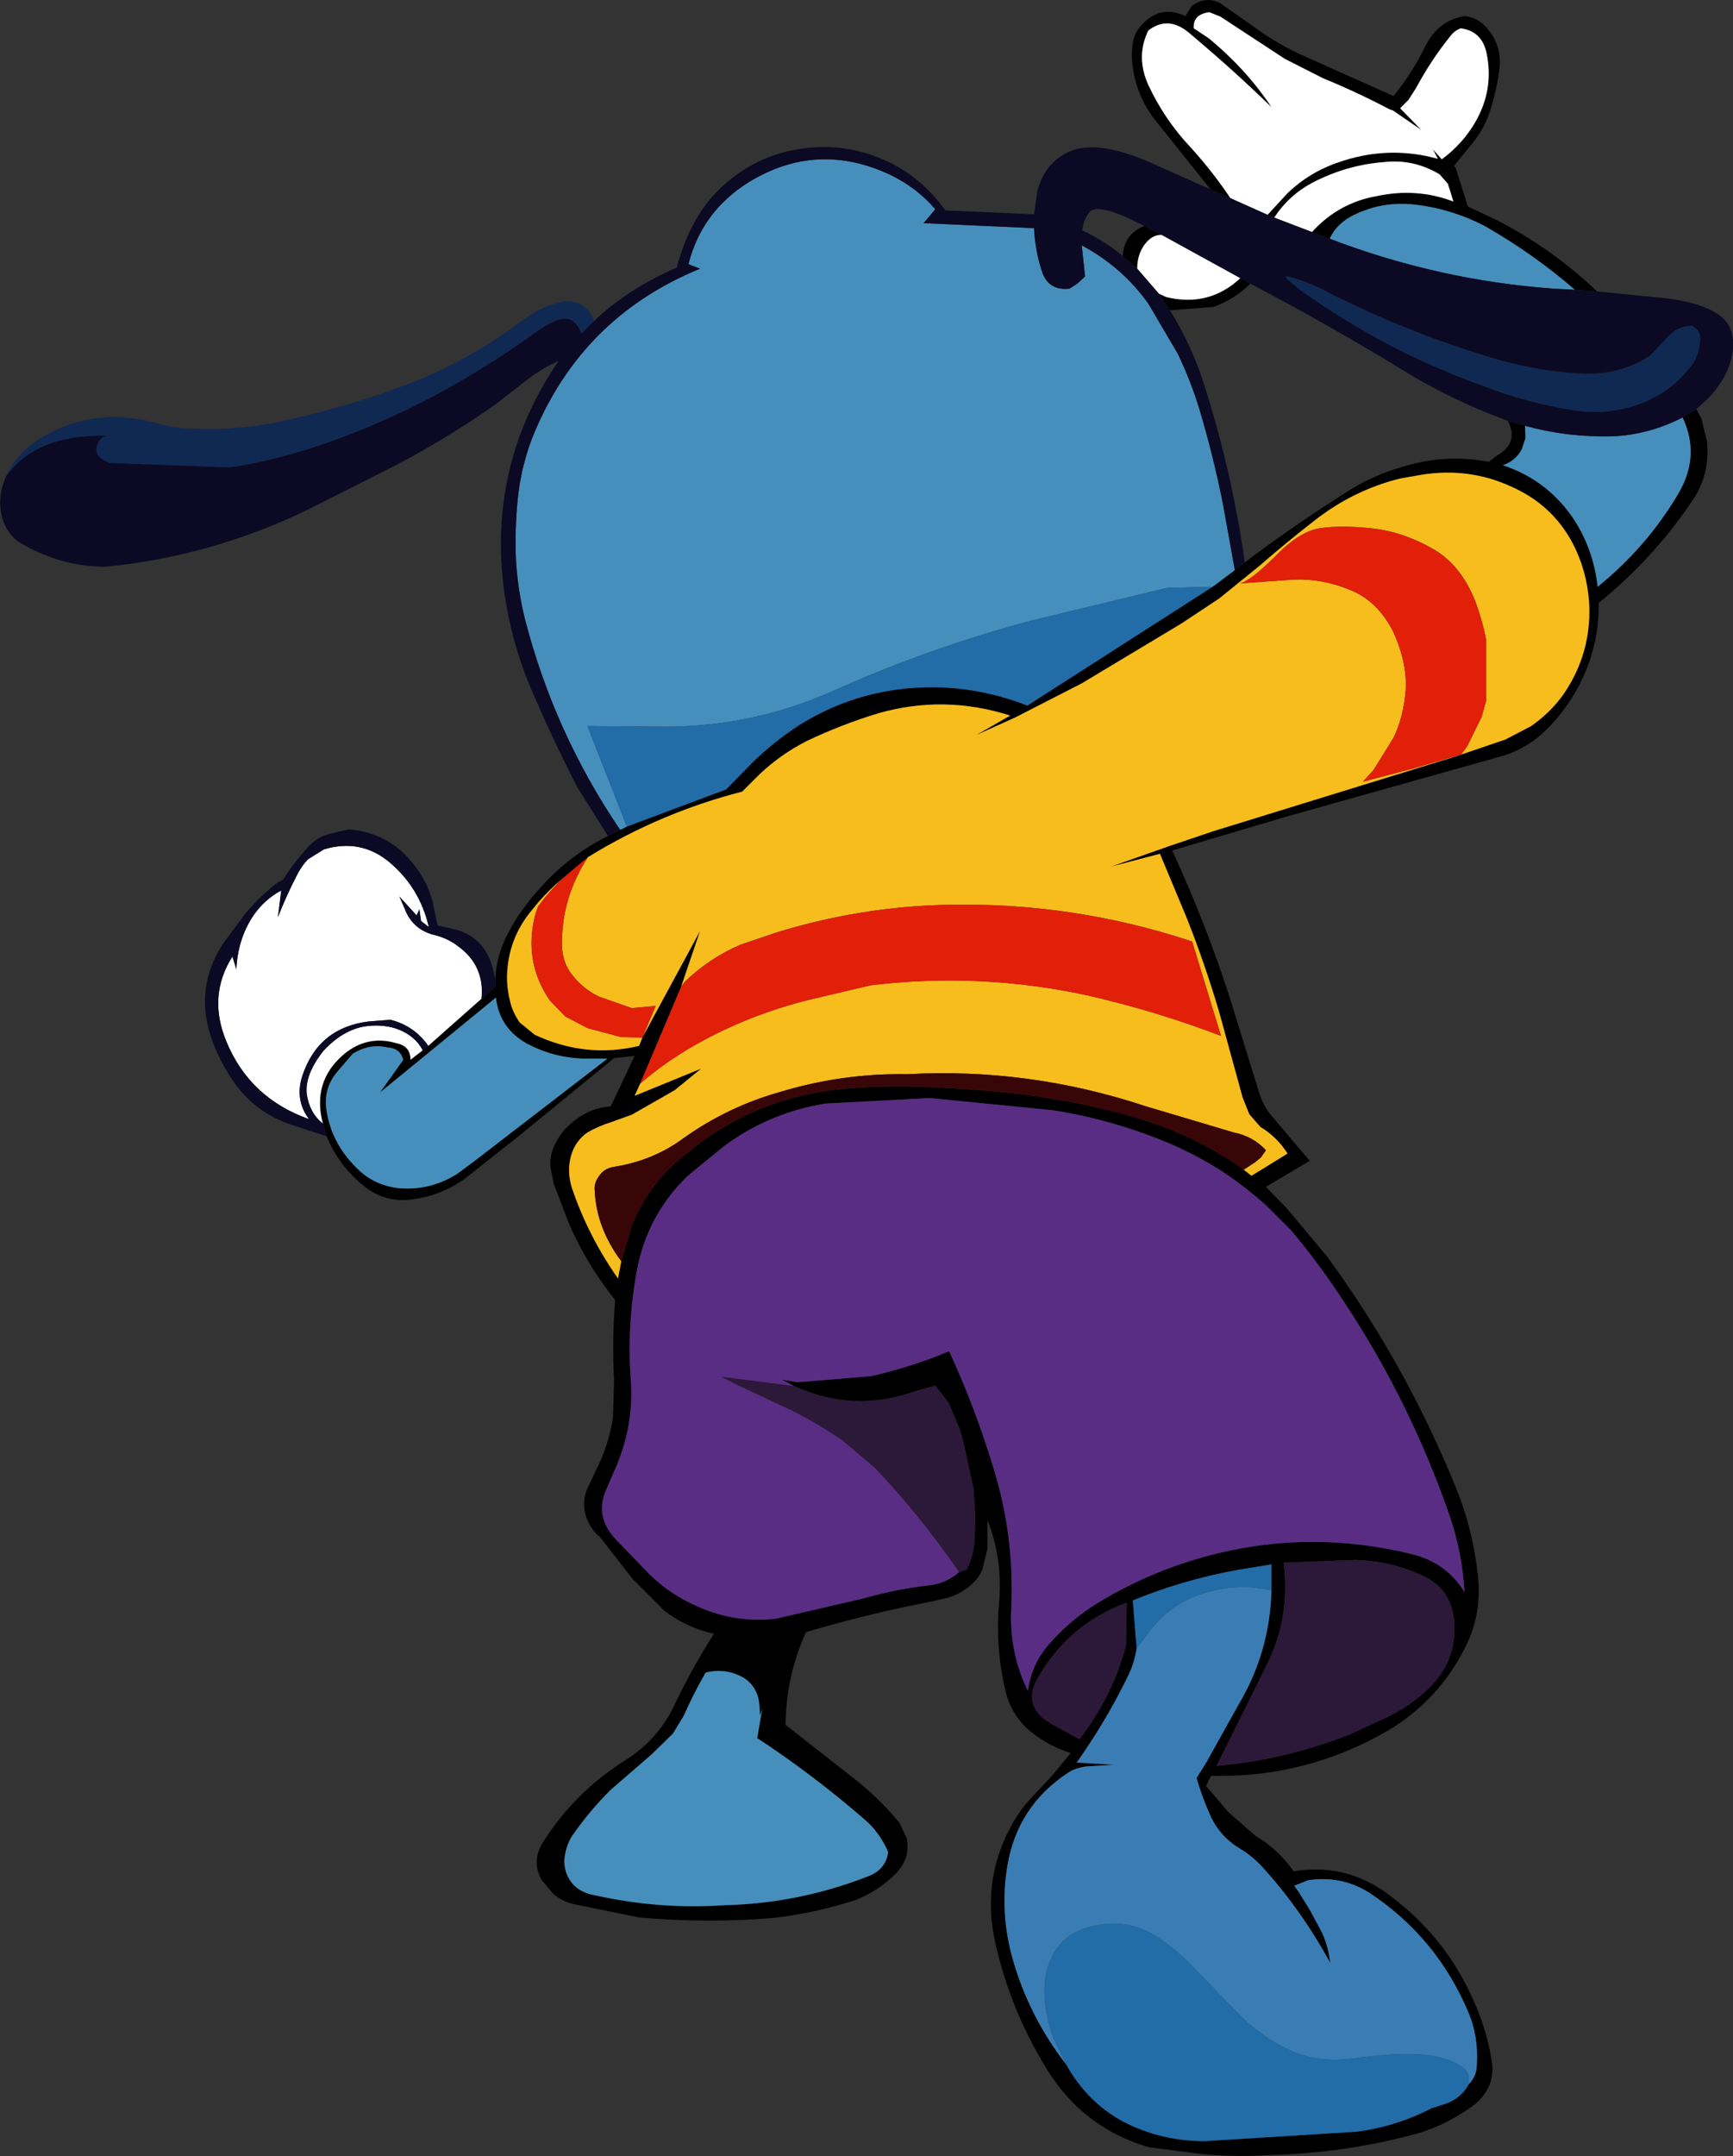 <?xml version="1.0" encoding="UTF-8" standalone="no"?>
<svg xmlns:xlink="http://www.w3.org/1999/xlink" height="194.2px" width="156.2px" xmlns="http://www.w3.org/2000/svg">
  <rect width="100%" height="100%" fill="#333333" stroke="none"/>
  <g transform="matrix(1.0, 0.0, 0.0, 1.0, -0.05, -0.05)">
    <path d="M114.3 19.4 L116.05 17.5 Q118.05 15.55 120.75 14.65 124.65 13.3 128.6 14.1 L129.65 14.35 129.2 13.5 130.0 14.4 Q131.9 13.0 133.05 11.0 134.7 8.1 134.05 4.9 133.65 2.85 131.7 2.6 131.2 2.8 130.9 3.15 129.1 5.35 127.7 7.95 L127.0 9.05 126.25 9.8 128.15 11.75 125.6 10.0 125.3 9.9 Q122.35 8.35 119.3 7.1 L115.85 5.35 110.05 1.55 109.05 1.15 Q107.55 1.35 107.65 2.6 L109.0 3.5 Q112.4 6.3 114.65 9.7 111.3 6.45 107.8 3.5 L107.15 2.95 Q105.3 1.45 103.55 2.8 102.4 5.15 103.55 7.7 105.0 10.8 107.3 13.25 109.35 15.5 110.95 17.9 L109.15 17.1 104.0 10.65 Q102.35 8.4 102.1 5.65 102.0 4.65 102.2 3.65 102.4 2.85 103.0 2.25 104.65 0.45 106.9 1.5 L107.45 0.6 Q108.75 -0.35 110.05 0.35 L113.05 2.45 Q115.2 4.05 117.7 5.15 L125.65 8.7 Q127.35 6.6 128.45 4.35 129.65 1.85 132.1 1.5 133.25 1.65 134.0 2.5 135.45 4.1 135.2 6.25 134.95 8.2 134.35 10.05 133.9 11.45 133.0 12.65 L131.1 15.0 131.25 15.15 132.35 18.65 134.9 19.85 Q139.9 22.4 144.0 26.3 L142.0 26.15 Q138.3 22.95 133.95 20.45 130.8 18.8 127.3 18.45 124.85 18.25 122.8 19.1 120.65 19.9 119.9 21.55 L118.3 20.95 Q120.7 18.3 124.2 17.7 127.75 16.95 131.05 18.2 L130.55 16.6 129.8 15.75 Q127.45 14.35 124.8 14.65 121.45 14.9 118.35 16.5 116.2 17.65 114.9 19.65 L114.3 19.4 M112.15 105.4 L112.85 105.95 116.1 103.95 Q115.15 102.45 113.65 101.55 L112.65 100.4 112.05 98.9 109.95 91.25 Q108.65 86.85 107.0 82.7 L104.6 76.95 100.2 78.1 105.45 76.25 109.45 74.9 131.35 68.15 135.75 66.65 138.05 65.45 Q139.7 64.3 140.85 62.75 142.95 59.8 143.25 56.3 143.5 53.6 142.6 50.85 140.9 45.9 136.2 43.85 132.45 42.15 128.25 42.8 L126.25 43.15 Q122.0 44.2 118.45 47.0 116.2 48.75 114.05 50.6 L113.65 50.95 109.95 53.95 106.55 56.2 97.55 61.6 91.6 64.65 88.05 66.25 91.1 64.5 Q85.15 62.6 79.2 64.3 75.9 65.3 72.75 66.8 70.4 68.0 68.5 69.8 L66.95 71.35 Q59.55 73.25 53.05 77.25 L50.9 79.05 50.15 79.7 Q49.0 80.75 48.05 81.95 45.8 84.6 45.75 88.05 45.75 89.2 46.05 90.35 46.3 91.3 46.9 92.15 L48.25 93.25 Q52.85 95.4 57.65 94.25 L57.95 93.5 63.15 83.9 61.45 88.9 57.75 97.65 57.25 98.75 63.25 96.3 60.85 98.25 57.0 100.45 55.2 101.1 Q54.05 101.45 53.0 102.05 51.5 103.1 51.35 105.15 51.3 106.1 51.6 107.05 53.05 111.35 55.75 115.2 L56.05 113.65 56.95 110.6 Q58.15 107.4 60.7 105.0 64.1 101.95 67.7 100.3 71.3 98.65 75.8 98.15 80.25 97.7 86.25 98.1 95.35 98.6 102.55 100.75 107.9 102.35 112.15 105.4 M112.25 50.7 Q116.9 47.2 121.85 44.1 124.0 42.8 126.45 42.1 130.3 40.9 134.25 41.65 L134.95 41.1 Q137.0 39.95 135.95 37.95 L137.5 38.4 137.55 39.5 137.2 40.55 Q136.6 41.6 135.5 41.95 139.3 43.2 141.65 46.45 143.65 49.3 144.05 52.9 148.45 49.35 151.3 44.55 153.35 41.1 151.7 37.65 L152.95 36.9 153.4 37.75 153.9 39.75 Q154.2 42.6 152.75 44.9 149.2 50.25 144.15 54.35 144.2 57.1 143.25 59.8 142.0 63.2 139.45 65.75 137.8 67.4 135.6 68.1 L116.0 73.6 105.7 76.65 Q108.8 83.35 111.0 90.25 L113.55 98.5 Q113.85 99.45 114.45 100.3 L116.65 102.9 118.1 104.6 114.15 106.95 116.0 108.85 119.65 113.2 Q126.75 122.9 131.3 134.1 132.8 137.8 133.25 141.9 133.65 145.35 132.15 148.35 129.75 153.2 125.1 155.95 117.75 160.2 109.2 160.0 L108.75 160.9 110.75 163.25 113.2 165.4 Q115.25 166.6 116.65 168.6 121.45 167.8 125.35 170.8 131.0 175.0 133.5 181.8 134.2 183.7 134.5 185.7 134.7 186.8 134.3 187.85 133.75 189.15 132.4 190.0 129.95 191.7 127.1 192.4 120.9 194.0 114.45 194.15 111.45 194.35 108.3 194.05 L103.6 193.45 Q97.8 191.75 94.55 186.65 91.15 181.25 89.75 175.0 88.45 169.2 91.45 164.05 92.05 163.0 92.9 162.1 L94.95 159.9 96.55 157.95 Q94.55 157.3 93.0 156.05 91.2 154.6 90.65 152.25 89.75 148.35 90.1 144.4 90.45 140.5 89.05 136.95 L89.05 139.55 88.6 141.4 Q88.25 142.25 87.5 142.85 86.7 143.55 85.65 143.9 L84.25 144.25 Q78.45 145.35 72.7 147.05 70.9 151.0 70.85 155.4 L76.85 160.1 Q79.25 161.95 81.1 164.2 L81.75 165.55 Q81.95 166.35 81.75 167.2 81.5 168.05 80.85 168.75 79.25 170.35 77.25 171.15 73.6 172.35 69.75 172.8 63.75 173.3 57.65 172.75 L51.75 171.55 Q50.55 171.25 49.85 170.55 L48.85 169.35 Q47.95 167.7 48.95 166.05 51.8 161.5 56.4 158.6 59.35 156.75 60.8 153.7 62.45 150.25 64.4 147.2 61.9 146.65 59.9 145.1 L57.1 142.3 54.1 138.45 53.9 138.3 Q53.25 137.65 52.95 136.85 52.35 135.25 53.15 133.8 L53.85 132.3 Q54.95 130.1 55.3 127.7 L55.4 124.4 Q55.2 120.7 55.5 117.15 52.95 113.95 51.35 110.3 L49.95 106.65 49.65 105.1 Q49.6 103.8 50.3 102.7 50.75 101.9 51.4 101.35 53.0 99.85 55.1 99.7 L57.25 95.15 55.4 95.35 46.65 102.5 41.9 106.25 Q39.7 107.8 37.0 108.1 34.75 108.35 32.95 106.95 30.6 105.1 29.5 102.4 L29.15 101.25 Q28.15 97.45 31.05 95.0 33.15 93.25 35.75 94.0 37.05 94.25 37.05 95.5 L38.15 94.65 38.65 94.25 43.45 90.0 44.7 88.95 44.7 88.3 Q44.75 86.45 45.55 84.7 46.25 83.2 47.25 81.85 50.4 77.55 54.85 75.35 L55.95 74.8 56.55 74.5 65.5 71.15 67.9 68.7 Q69.8 66.85 72.1 65.35 77.65 61.9 84.25 61.95 88.55 62.0 92.65 63.6 L109.35 52.9 111.35 51.4 112.25 50.7 M112.75 25.6 Q111.25 27.05 109.4 27.7 L105.5 28.0 104.5 26.5 105.15 26.8 Q109.0 27.75 111.85 25.1 L112.75 25.6 M103.2 20.4 L104.75 21.2 Q103.85 21.2 103.2 22.1 102.55 23.0 102.55 24.25 L101.25 23.1 101.25 23.05 Q101.4 21.1 103.2 20.4 M35.0 94.4 Q33.45 94.0 31.85 94.95 L30.35 96.7 Q29.25 98.1 29.45 99.85 29.85 102.95 32.2 105.25 33.65 106.75 35.85 107.05 38.65 107.35 41.15 105.85 L42.65 104.75 54.8 95.4 52.6 95.4 Q49.9 95.3 47.55 94.05 45.05 92.65 44.75 89.9 L34.3 98.45 36.4 95.5 Q36.1 94.45 35.0 94.4 M71.65 124.9 L70.5 124.3 71.9 124.55 78.55 124.0 Q82.3 123.15 85.6 121.75 88.0 126.95 89.65 132.45 91.5 138.55 91.2 144.95 91.0 148.9 92.7 152.35 93.0 150.0 94.55 148.2 96.45 146.0 98.95 144.45 101.8 142.7 105.15 141.4 116.0 137.3 127.2 140.0 130.4 140.75 132.05 143.45 131.85 139.9 130.7 136.55 127.2 126.45 121.35 117.55 119.05 114.0 116.45 110.9 L114.2 108.65 Q112.3 106.95 110.2 105.55 108.0 104.15 105.6 103.1 100.4 100.9 94.95 100.05 L83.85 98.95 74.45 99.45 Q69.45 100.25 65.35 103.25 L62.05 105.95 Q58.4 109.45 57.45 114.5 56.55 119.45 56.9 124.25 57.25 128.55 55.35 132.7 L54.7 134.2 Q53.6 136.65 55.6 138.75 L58.6 141.85 Q60.5 143.7 62.95 144.75 66.25 146.25 69.95 145.85 L77.95 144.0 Q80.9 143.15 84.1 142.8 85.45 142.55 86.5 141.65 L87.2 141.4 Q87.8 140.15 87.9 138.8 L87.95 136.55 87.8 134.15 87.0 130.45 86.6 128.9 85.55 126.4 84.35 124.85 82.55 125.35 Q77.0 127.35 71.65 124.9 M68.75 153.95 L68.55 154.55 68.5 153.7 Q68.4 152.0 67.05 151.15 65.45 150.25 63.65 150.7 62.5 152.7 61.7 154.55 L60.7 156.2 58.8 158.05 55.05 161.3 Q53.25 163.1 51.8 165.15 51.2 165.95 51.0 167.0 50.8 167.9 51.1 168.75 51.7 170.4 53.65 170.75 59.5 172.05 65.3 171.65 71.95 171.5 78.15 169.1 79.9 168.5 80.1 166.85 79.3 165.05 78.0 163.95 73.4 159.95 68.3 156.6 L68.75 153.95 M128.45 142.05 Q125.55 140.65 122.2 140.55 L115.75 140.8 Q116.35 145.5 114.4 149.65 L109.7 159.1 Q115.95 158.55 121.75 156.25 L125.1 154.7 Q126.85 153.85 128.3 152.6 131.5 149.9 131.1 145.9 130.8 143.2 128.45 142.05 M114.65 143.3 L114.65 140.95 111.6 141.45 Q106.65 142.35 102.15 144.2 L102.5 148.5 Q102.3 149.85 101.7 151.05 99.75 155.05 97.1 158.8 L100.45 159.0 97.95 159.15 Q96.95 159.3 96.35 159.7 91.75 162.7 90.85 168.1 90.15 172.25 91.3 176.4 92.75 181.6 96.15 186.0 98.05 189.4 101.3 191.15 104.7 192.9 108.65 192.9 L122.3 192.05 Q125.85 191.6 129.05 189.95 L130.3 189.55 Q131.75 189.05 132.45 187.75 133.1 187.1 133.15 186.2 133.35 183.55 132.4 181.3 129.55 174.55 123.5 170.55 121.0 168.95 117.95 169.4 L116.7 169.9 117.1 170.45 118.15 172.15 119.25 174.2 Q119.8 175.5 119.95 176.85 117.45 172.25 114.05 168.45 113.0 167.25 111.8 166.55 110.05 165.5 109.2 163.7 108.4 161.95 107.9 160.2 L108.8 158.75 111.7 153.55 Q114.5 148.85 114.65 143.3 M101.6 144.4 Q96.2 146.4 93.45 151.45 92.45 153.4 94.05 154.8 L94.95 155.4 97.35 156.7 Q100.4 152.7 101.55 148.2 L101.6 144.4" fill="#000000" fill-rule="evenodd" stroke="none"/>
    <path d="M110.95 17.9 Q109.35 15.5 107.3 13.25 105.0 10.8 103.55 7.7 102.4 5.15 103.55 2.8 105.3 1.45 107.15 2.95 L107.8 3.5 Q111.3 6.45 114.65 9.7 112.4 6.3 109.0 3.5 L107.65 2.6 Q107.55 1.35 109.05 1.15 L110.05 1.55 115.85 5.35 119.3 7.1 Q122.35 8.35 125.3 9.9 L125.6 10.0 128.15 11.75 126.25 9.8 127.0 9.05 127.7 7.95 Q129.1 5.35 130.9 3.15 131.2 2.8 131.7 2.6 133.65 2.85 134.05 4.9 134.7 8.1 133.05 11.0 131.9 13.0 130.0 14.4 L129.2 13.5 129.65 14.35 128.6 14.1 Q124.65 13.3 120.75 14.65 118.05 15.55 116.05 17.5 L114.3 19.4 110.95 17.9 M114.9 19.65 Q116.2 17.65 118.35 16.5 121.45 14.9 124.8 14.65 127.45 14.35 129.8 15.75 L130.55 16.6 131.05 18.2 Q127.75 16.95 124.2 17.7 120.7 18.3 118.3 20.95 L114.9 19.65 M43.45 90.0 L38.65 94.25 Q37.4 92.45 35.25 91.9 L33.3 92.05 Q28.75 92.6 27.3 96.95 26.6 99.1 27.9 100.85 22.55 98.95 20.45 93.85 18.75 89.75 21.0 86.2 L21.35 87.35 Q21.5 84.55 22.9 82.5 23.85 81.1 25.4 80.25 L25.1 82.65 Q25.85 80.75 26.75 79.0 27.15 78.15 27.8 77.45 L29.25 76.55 Q32.6 75.55 35.2 77.75 37.9 80.05 38.7 83.55 L38.0 83.0 37.85 81.95 37.6 82.5 36.05 80.8 36.7 82.3 Q37.5 83.9 39.35 84.3 40.45 84.6 41.3 85.25 43.75 87.0 43.45 90.0 M38.15 94.65 L37.05 95.5 Q37.05 94.25 35.75 94.0 33.15 93.25 31.05 95.0 28.15 97.45 29.15 101.25 27.95 100.3 27.7 98.6 27.5 96.85 29.2 94.7 31.1 92.65 33.3 92.45 35.55 92.25 37.1 93.4 37.8 93.95 38.15 94.65 M102.55 24.25 Q102.55 23.0 103.2 22.1 103.85 21.2 104.75 21.2 L111.85 25.1 Q109.0 27.75 105.15 26.8 L104.5 26.5 102.55 24.25" fill="#ffffff" fill-rule="evenodd" stroke="none"/>
    <path d="M119.9 21.55 Q120.65 19.9 122.8 19.1 124.85 18.25 127.3 18.45 130.8 18.8 133.95 20.45 138.3 22.95 142.0 26.15 L140.1 26.05 Q129.7 25.3 119.9 21.55 M111.35 51.4 L109.35 52.9 105.25 53.0 93.0 55.95 Q83.8 58.4 75.1 62.3 67.45 65.7 58.95 65.5 L53.0 65.45 56.55 74.5 55.95 74.8 Q50.0 66.05 47.35 55.75 46.7 53.1 46.55 50.4 46.45 47.75 46.7 45.15 47.05 41.5 48.55 38.25 53.0 28.4 63.15 24.25 L62.1 23.85 Q63.3 19.1 67.55 16.45 73.7 12.7 80.3 15.8 82.75 17.0 84.35 18.9 L83.3 20.15 93.25 20.6 Q93.35 22.7 94.0 24.6 94.6 26.25 96.45 26.05 L97.15 25.6 97.85 24.95 97.55 22.15 Q101.2 24.1 103.55 27.4 L106.2 31.9 Q107.4 34.4 108.2 37.05 109.4 41.1 110.25 45.3 L111.35 51.4 M151.7 37.65 Q153.35 41.1 151.3 44.55 148.45 49.35 144.05 52.9 143.65 49.3 141.65 46.45 139.3 43.2 135.5 41.95 136.6 41.6 137.2 40.55 L137.55 39.5 137.5 38.4 Q141.3 39.45 145.4 39.35 148.7 39.2 151.7 37.65 M35.0 94.4 Q36.1 94.45 36.4 95.5 L34.3 98.45 44.75 89.9 Q45.05 92.65 47.55 94.05 49.9 95.3 52.6 95.4 L54.8 95.4 42.65 104.75 41.15 105.85 Q38.65 107.35 35.85 107.05 33.65 106.75 32.2 105.25 29.85 102.95 29.45 99.85 29.25 98.1 30.35 96.7 L31.85 94.95 Q33.45 94.0 35.0 94.4 M68.75 153.95 L68.3 156.6 Q73.4 159.95 78.0 163.95 79.3 165.05 80.1 166.85 79.9 168.5 78.15 169.1 71.95 171.5 65.3 171.65 59.5 172.05 53.65 170.75 51.7 170.4 51.1 168.75 50.8 167.9 51.0 167.0 51.2 165.95 51.8 165.15 53.25 163.1 55.05 161.3 L58.8 158.05 60.7 156.2 61.7 154.55 Q62.5 152.7 63.65 150.7 65.45 150.25 67.05 151.15 68.4 152.0 68.5 153.7 L68.55 154.55 68.75 153.95" fill="#468fbc" fill-rule="evenodd" stroke="none"/>
    <path d="M152.6 29.4 Q153.35 29.8 153.3 30.7 153.2 32.0 152.6 32.85 151.0 35.05 148.45 36.2 145.25 37.55 141.85 37.0 137.7 36.35 133.7 34.8 125.0 31.7 117.35 26.25 L116.0 25.15 115.95 24.9 Q117.85 25.35 119.7 26.35 127.2 30.15 135.1 32.45 138.8 33.5 142.65 33.7 146.05 33.85 148.75 32.1 L150.05 30.75 Q151.15 29.35 152.6 29.4 M53.6 28.95 L52.45 30.1 Q52.1 29.15 51.45 28.85 50.5 28.45 48.45 29.9 41.45 34.95 34.3 38.05 27.1 41.2 20.8 42.15 L9.95 41.75 Q8.6 41.25 8.75 40.4 8.9 39.55 9.6 39.3 3.35 39.15 0.6 42.95 1.5 40.95 3.5 39.65 7.9 36.85 13.1 37.9 L15.75 38.55 Q21.05 39.05 26.3 37.8 32.25 36.45 37.85 34.25 41.6 32.65 44.9 30.5 L47.15 28.9 Q49.05 27.45 51.2 27.15 52.95 27.25 53.6 28.95" fill="#0f2953" fill-rule="evenodd" stroke="none"/>
    <path d="M110.95 17.9 L114.3 19.4 114.9 19.65 118.3 20.95 119.9 21.55 Q129.7 25.3 140.1 26.05 L142.0 26.15 144.0 26.3 150.05 26.9 Q153.2 27.25 154.9 28.35 156.55 29.45 156.2 31.8 155.9 33.9 154.05 35.9 L152.95 36.9 151.7 37.65 Q148.7 39.2 145.4 39.35 141.3 39.45 137.5 38.4 L135.95 37.95 Q131.4 36.3 127.25 33.85 120.1 29.45 112.75 25.6 L111.85 25.1 104.75 21.2 103.2 20.4 101.85 19.75 Q99.05 18.45 98.3 19.1 97.7 19.8 97.6 20.8 99.6 21.75 101.25 23.1 L102.55 24.25 104.5 26.5 105.5 28.0 Q107.4 31.05 108.5 34.45 111.05 42.3 112.25 50.7 L111.35 51.4 110.25 45.3 Q109.4 41.1 108.2 37.05 107.4 34.4 106.2 31.9 L103.55 27.4 Q101.2 24.1 97.55 22.15 L97.85 24.95 97.15 25.6 96.45 26.05 Q94.6 26.25 94.0 24.6 93.35 22.7 93.25 20.6 L83.3 20.15 84.35 18.9 Q82.75 17.0 80.3 15.8 73.7 12.7 67.55 16.45 63.3 19.1 62.1 23.85 L63.15 24.25 Q53.0 28.4 48.55 38.25 47.05 41.5 46.7 45.15 46.45 47.75 46.55 50.4 46.7 53.1 47.35 55.75 50.0 66.05 55.95 74.8 L54.85 75.35 52.05 70.9 Q49.75 66.4 47.75 61.7 46.1 57.65 45.5 53.35 43.95 42.0 50.4 32.55 48.95 33.2 47.5 34.3 L44.8 36.4 Q39.8 39.95 34.25 42.7 L27.8 45.95 Q19.0 50.2 9.5 51.1 5.55 51.05 2.15 49.1 0.65 48.3 0.2 46.5 -0.2 44.7 0.6 42.95 3.35 39.15 9.6 39.3 8.9 39.55 8.75 40.4 8.6 41.25 9.95 41.75 L20.8 42.15 Q27.1 41.2 34.3 38.05 41.45 34.95 48.45 29.9 50.5 28.45 51.45 28.85 52.1 29.15 52.45 30.1 L53.6 28.95 Q56.75 26.0 61.05 24.15 62.3 19.4 65.25 16.75 68.2 14.1 71.95 13.5 75.7 12.85 79.25 14.25 82.85 15.65 85.25 19.0 L93.25 19.35 93.55 17.25 Q94.3 14.5 96.7 13.6 99.05 12.75 103.3 14.5 L109.15 17.1 110.95 17.9 M44.7 88.3 L44.7 88.95 43.45 90.0 Q43.75 87.0 41.3 85.25 40.45 84.6 39.35 84.3 37.5 83.9 36.7 82.3 L36.05 80.8 37.6 82.5 37.85 81.95 38.0 83.0 38.7 83.55 Q37.9 80.05 35.2 77.75 32.6 75.55 29.25 76.55 L27.8 77.45 Q27.15 78.15 26.75 79.0 25.85 80.75 25.1 82.65 L25.4 80.25 Q23.85 81.1 22.9 82.5 21.5 84.55 21.35 87.35 L21.0 86.2 Q18.75 89.75 20.45 93.85 22.55 98.95 27.9 100.85 26.6 99.1 27.3 96.95 28.75 92.6 33.3 92.05 L35.25 91.9 Q37.4 92.45 38.65 94.25 L38.15 94.65 Q37.8 93.95 37.1 93.4 35.55 92.25 33.3 92.45 31.1 92.65 29.2 94.7 27.5 96.85 27.7 98.6 27.95 100.3 29.15 101.25 L29.5 102.4 26.3 101.35 Q23.25 100.35 21.3 97.75 19.8 95.65 19.05 93.4 17.6 88.95 20.15 85.05 L22.15 82.35 Q23.45 80.8 25.05 79.55 L25.55 79.3 Q26.6 77.65 27.9 76.25 28.65 75.45 29.75 75.15 L31.5 74.75 Q34.9 75.05 37.0 77.5 38.45 79.15 39.0 81.1 L39.5 83.4 40.8 83.7 Q43.65 84.3 44.45 87.2 L44.7 88.3 M152.6 29.4 Q151.15 29.35 150.05 30.75 L148.75 32.1 Q146.05 33.85 142.65 33.7 138.8 33.5 135.1 32.45 127.2 30.15 119.7 26.35 117.85 25.35 115.95 24.9 L116.0 25.15 117.35 26.25 Q125.0 31.7 133.7 34.8 137.7 36.35 141.85 37.0 145.25 37.55 148.45 36.2 151.0 35.05 152.6 32.85 153.2 32.0 153.3 30.7 153.35 29.8 152.6 29.4" fill="#0b0923" fill-rule="evenodd" stroke="none"/>
    <path d="M53.05 77.25 Q59.55 73.25 66.95 71.35 L68.5 69.8 Q70.4 68.0 72.75 66.8 75.9 65.3 79.2 64.3 85.15 62.6 91.1 64.5 L88.05 66.25 91.6 64.65 97.55 61.6 106.55 56.2 109.95 53.95 113.65 50.95 114.05 50.6 Q116.2 48.75 118.45 47.0 122.0 44.2 126.25 43.15 L128.25 42.8 Q132.45 42.15 136.2 43.85 140.9 45.9 142.6 50.85 143.5 53.6 143.25 56.3 142.95 59.8 140.85 62.75 139.7 64.3 138.05 65.45 L135.75 66.65 131.35 68.15 109.45 74.9 105.45 76.25 100.2 78.1 104.6 76.95 107.0 82.7 Q108.65 86.85 109.95 91.25 L112.05 98.9 112.65 100.4 113.65 101.55 Q115.15 102.45 116.1 103.95 L112.85 105.95 112.15 105.4 113.15 104.75 113.7 104.3 114.15 103.65 Q113.0 102.4 111.25 102.05 L103.35 99.7 Q92.8 96.2 81.85 96.8 75.9 96.7 70.2 98.45 65.65 99.75 61.75 102.5 58.95 104.6 55.35 105.15 54.4 105.3 53.9 106.2 53.6 106.7 53.65 107.25 53.8 110.65 56.05 113.65 L55.75 115.2 Q53.05 111.35 51.6 107.05 51.3 106.1 51.35 105.15 51.5 103.1 53.0 102.05 54.05 101.45 55.2 101.1 L57.0 100.45 60.85 98.25 63.25 96.3 57.25 98.75 57.75 97.65 Q60.35 95.4 63.65 93.65 68.3 91.2 73.4 90.0 L78.5 88.8 Q88.35 87.6 98.05 89.7 104.2 91.1 110.1 93.35 L107.5 84.85 Q96.65 81.25 85.15 81.55 77.45 81.75 70.0 84.05 L66.75 85.15 Q63.9 86.4 61.75 88.5 L61.65 88.65 61.45 88.9 63.15 83.9 57.95 93.5 59.15 90.65 57.0 90.85 54.0 89.8 Q52.6 89.1 51.65 87.9 50.75 86.8 50.7 85.2 50.65 80.9 53.05 77.25 M129.05 49.4 Q131.65 50.8 133.0 54.15 133.7 56.05 134.0 57.7 L134.0 63.15 133.6 64.6 132.3 67.25 131.75 68.0 127.5 69.25 122.9 70.45 123.85 69.4 125.65 66.5 Q126.55 64.65 126.75 62.2 126.9 59.75 125.6 56.9 124.15 54.1 121.65 53.15 119.2 52.15 116.65 52.25 L111.8 52.6 Q112.75 52.4 115.05 50.1 117.3 47.8 119.2 47.6 121.1 47.35 123.8 47.65 126.45 47.95 129.05 49.4 M50.9 79.05 Q49.6 80.25 48.55 81.7 L48.3 82.4 Q47.2 86.65 49.6 90.15 L51.0 91.6 53.0 92.65 56.0 93.45 57.95 93.5 57.65 94.25 Q52.85 95.4 48.25 93.25 L46.9 92.15 Q46.3 91.3 46.05 90.35 45.75 89.2 45.75 88.05 45.8 84.6 48.05 81.95 49.0 80.75 50.15 79.7 L50.9 79.05" fill="#f7bd1d" fill-rule="evenodd" stroke="none"/>
    <path d="M109.35 52.9 L92.65 63.6 Q88.55 62.0 84.25 61.95 77.65 61.9 72.1 65.35 69.8 66.85 67.9 68.7 L65.5 71.15 56.55 74.5 53.0 65.45 58.95 65.5 Q67.45 65.7 75.1 62.3 83.8 58.4 93.0 55.95 L105.25 53.0 109.35 52.9 M102.5 148.5 L102.15 144.2 Q106.65 142.35 111.6 141.45 L114.65 140.95 114.65 143.3 Q110.95 142.45 107.35 144.0 105.1 145.0 103.5 147.2 L102.5 148.5 M132.45 187.75 Q131.75 189.05 130.3 189.55 L129.05 189.95 Q125.85 191.6 122.3 192.05 L108.65 192.9 Q104.7 192.9 101.3 191.15 98.05 189.4 96.15 186.0 L95.05 183.75 Q94.1 181.3 94.2 178.95 94.3 176.65 95.7 175.05 97.15 173.5 100.15 173.3 102.55 173.25 104.5 174.6 106.45 175.9 108.25 177.9 L112.0 181.75 Q114.0 183.65 116.4 184.75 118.85 185.85 122.0 185.45 127.35 184.7 129.8 185.35 132.25 186.0 132.45 187.1 L132.45 187.75" fill="#226ca7" fill-rule="evenodd" stroke="none"/>
    <path d="M53.05 77.25 Q50.65 80.9 50.7 85.2 50.75 86.8 51.65 87.9 52.6 89.1 54.0 89.8 L57.0 90.85 59.15 90.65 57.95 93.5 56.0 93.45 53.0 92.65 51.0 91.6 49.6 90.15 Q47.2 86.65 48.3 82.4 L48.55 81.7 Q49.6 80.25 50.9 79.05 L53.05 77.25 M61.45 88.9 L61.65 88.65 61.75 88.5 Q63.9 86.4 66.75 85.15 L70.0 84.05 Q77.45 81.75 85.15 81.55 96.65 81.25 107.5 84.85 L110.1 93.35 Q104.2 91.1 98.05 89.7 88.35 87.6 78.5 88.8 L73.4 90.0 Q68.3 91.2 63.65 93.65 60.35 95.4 57.75 97.65 L61.45 88.9 M129.05 49.4 Q126.45 47.95 123.8 47.65 121.1 47.35 119.2 47.6 117.3 47.8 115.05 50.1 112.75 52.4 111.8 52.6 L116.65 52.25 Q119.2 52.15 121.65 53.15 124.15 54.1 125.6 56.9 126.9 59.75 126.75 62.2 126.55 64.65 125.65 66.5 L123.85 69.4 122.9 70.45 127.5 69.25 131.75 68.0 132.3 67.25 133.6 64.6 134.0 63.15 134.0 57.7 Q133.7 56.05 133.0 54.15 131.65 50.8 129.05 49.4" fill="#e21f08" fill-rule="evenodd" stroke="none"/>
    <path d="M56.05 113.65 Q53.8 110.65 53.65 107.25 53.6 106.7 53.9 106.2 54.4 105.3 55.35 105.15 58.95 104.6 61.75 102.5 65.65 99.75 70.2 98.45 75.9 96.7 81.85 96.8 92.8 96.2 103.35 99.7 L111.25 102.05 Q113.0 102.4 114.15 103.65 L113.7 104.3 113.15 104.75 112.15 105.4 Q107.9 102.35 102.55 100.75 95.35 98.6 86.25 98.1 80.25 97.7 75.8 98.15 71.3 98.65 67.7 100.3 64.1 101.95 60.7 105.0 58.15 107.4 56.95 110.6 L56.05 113.65" fill="#390608" fill-rule="evenodd" stroke="none"/>
    <path d="M86.5 141.65 Q85.45 142.55 84.1 142.8 80.9 143.15 77.95 144.0 L69.95 145.85 Q66.25 146.25 62.95 144.75 60.5 143.7 58.6 141.85 L55.6 138.75 Q53.6 136.65 54.7 134.2 L55.35 132.7 Q57.25 128.55 56.9 124.25 56.55 119.45 57.45 114.5 58.4 109.45 62.05 105.95 L65.35 103.25 Q69.45 100.25 74.45 99.45 L83.85 98.95 94.95 100.05 Q100.4 100.9 105.6 103.1 108.0 104.15 110.2 105.55 112.3 106.95 114.2 108.65 L116.45 110.9 Q119.05 114.0 121.35 117.55 127.2 126.45 130.7 136.55 131.85 139.9 132.05 143.45 130.4 140.75 127.2 140.0 116.0 137.3 105.15 141.4 101.8 142.7 98.95 144.45 96.45 146.0 94.55 148.2 93.0 150.0 92.7 152.35 91.0 148.9 91.2 144.95 91.5 138.55 89.65 132.45 88.0 126.95 85.6 121.75 82.3 123.15 78.55 124.0 L71.9 124.55 70.5 124.3 71.65 124.9 65.05 124.05 66.65 124.85 71.55 127.15 Q73.8 128.3 75.95 129.75 L78.9 132.25 Q83.0 136.55 86.5 141.65" fill="#582d83" fill-rule="evenodd" stroke="none"/>
    <path d="M71.65 124.9 Q77.0 127.35 82.55 125.35 L84.35 124.85 85.55 126.4 86.6 128.9 87.0 130.45 87.8 134.15 87.95 136.55 87.9 138.8 Q87.8 140.15 87.2 141.4 L86.5 141.65 Q83.0 136.55 78.9 132.25 L75.95 129.75 Q73.8 128.3 71.55 127.15 L66.65 124.85 65.05 124.05 71.65 124.9 M128.45 142.05 Q130.8 143.2 131.1 145.9 131.5 149.9 128.3 152.6 126.85 153.85 125.1 154.7 L121.75 156.25 Q115.95 158.55 109.7 159.1 L114.4 149.65 Q116.35 145.5 115.75 140.8 L122.2 140.55 Q125.55 140.65 128.45 142.05 M101.6 144.4 L101.55 148.2 Q100.4 152.7 97.35 156.7 L94.95 155.4 94.05 154.8 Q92.45 153.4 93.45 151.45 96.2 146.4 101.6 144.4" fill="#2c1838" fill-rule="evenodd" stroke="none"/>
    <path d="M102.5 148.5 L103.5 147.2 Q105.1 145.0 107.35 144.0 110.95 142.45 114.65 143.3 114.5 148.85 111.7 153.55 L108.8 158.75 107.9 160.2 Q108.4 161.95 109.2 163.7 110.05 165.5 111.8 166.55 113.0 167.25 114.05 168.45 117.45 172.25 119.95 176.85 119.8 175.5 119.25 174.2 L118.15 172.15 117.1 170.45 116.7 169.9 117.95 169.4 Q121.0 168.95 123.5 170.55 129.55 174.55 132.4 181.3 133.35 183.55 133.15 186.2 133.1 187.1 132.45 187.75 L132.45 187.1 Q132.25 186.0 129.8 185.35 127.35 184.7 122.0 185.45 118.85 185.85 116.4 184.75 114.0 183.65 112.0 181.75 L108.25 177.9 Q106.45 175.9 104.5 174.6 102.55 173.25 100.15 173.3 97.15 173.5 95.7 175.05 94.3 176.65 94.2 178.95 94.1 181.3 95.05 183.75 L96.15 186.0 Q92.75 181.6 91.3 176.4 90.15 172.25 90.85 168.1 91.75 162.7 96.35 159.7 96.95 159.3 97.95 159.15 L100.45 159.0 97.1 158.8 Q99.75 155.05 101.7 151.05 102.3 149.85 102.5 148.5" fill="#3a7db4" fill-rule="evenodd" stroke="none"/>
  </g>
</svg>

